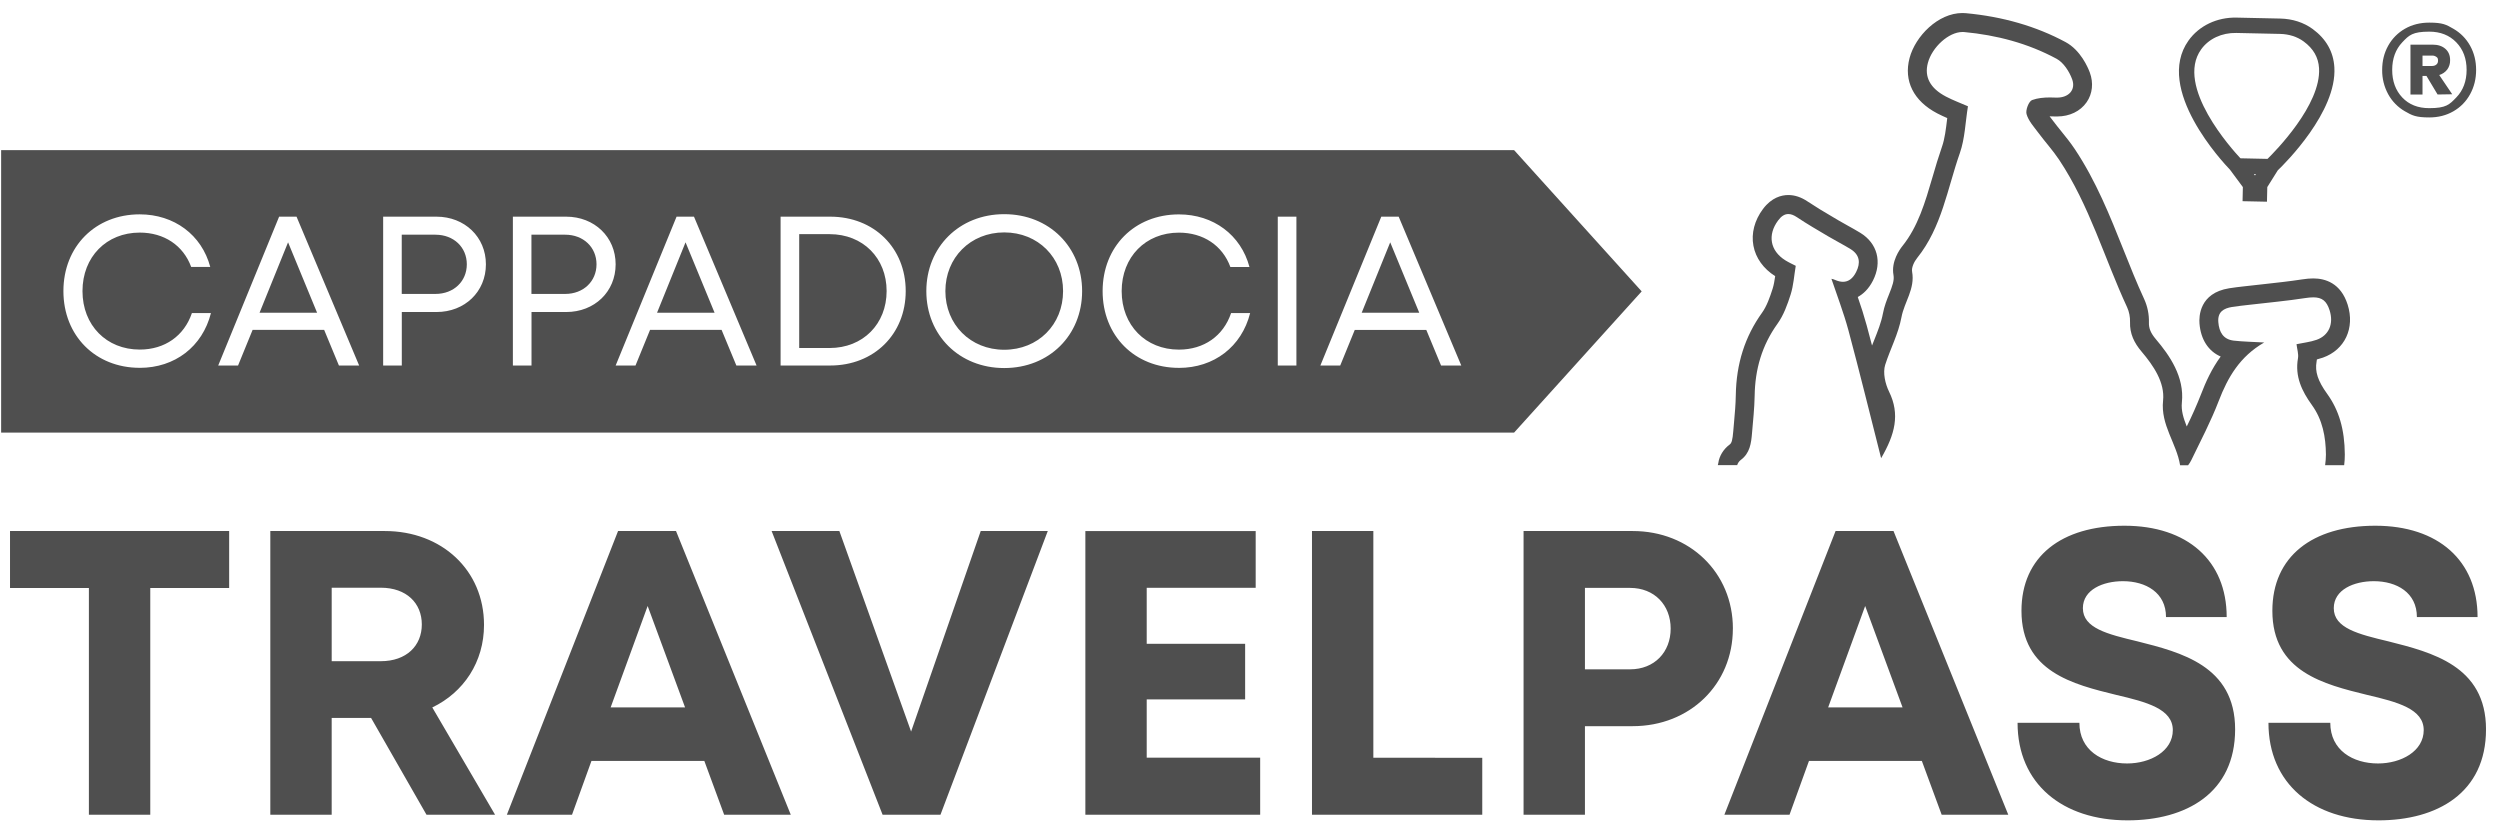 <svg width="165" height="55" viewBox="0 0 165 55" fill="none" xmlns="http://www.w3.org/2000/svg">
<g clip-path="url(#clip0_14_1248)">
<path fill-rule="evenodd" clip-rule="evenodd" d="M43.365 20.64H47.162L45.246 15.993L43.365 20.64ZM54.753 15.454H52.747V22.969H54.753C56.956 22.969 58.517 21.384 58.517 19.209C58.517 17.034 56.957 15.454 54.753 15.454ZM17.13 20.64H20.928L19.012 15.993L17.13 20.64ZM28.745 15.49H26.515V19.399H28.743C29.947 19.399 30.81 18.567 30.81 17.444C30.81 16.321 29.947 15.491 28.743 15.491M37.303 15.49H35.075V19.399H37.303C38.507 19.399 39.37 18.567 39.37 17.444C39.37 16.321 38.507 15.49 37.303 15.49ZM66.279 15.339C64.045 15.339 62.395 17.009 62.395 19.212C62.395 21.415 64.045 23.084 66.279 23.084C68.513 23.084 70.163 21.428 70.163 19.212C70.163 16.997 68.513 15.339 66.279 15.339ZM89.872 20.64H93.67L91.754 15.993L89.872 20.64Z" fill="#4F4F4F"/>
<path fill-rule="evenodd" clip-rule="evenodd" d="M99.93 9.907H0.075V28.552H99.93L108.351 19.231L99.931 9.909L99.93 9.907ZM9.22 24.276C6.3 24.276 4.185 22.158 4.185 19.212C4.185 16.266 6.3 14.147 9.22 14.147C11.492 14.147 13.313 15.499 13.877 17.619H12.619C12.096 16.199 10.833 15.351 9.222 15.351C7.029 15.351 5.444 16.952 5.444 19.212C5.444 21.472 7.029 23.072 9.222 23.072C10.876 23.072 12.157 22.168 12.666 20.661H13.923C13.362 22.882 11.537 24.278 9.222 24.278L9.22 24.276ZM22.368 24.123L21.394 21.772H16.672L15.712 24.123H14.402L18.422 14.299H19.571L23.703 24.123H22.368ZM28.809 20.592H26.519V24.123H25.288V14.3H28.809C30.662 14.3 32.07 15.637 32.07 17.445C32.07 19.253 30.677 20.593 28.81 20.593M37.37 20.593H35.08V24.124H33.85V14.3H37.37C39.224 14.3 40.632 15.637 40.632 17.445C40.632 19.253 39.239 20.593 37.371 20.593M48.6 24.124L47.625 21.773H42.903L41.943 24.124H40.633L44.653 14.3H45.803L49.934 24.124H48.6ZM54.795 24.124H51.519V14.3H54.795C57.685 14.3 59.777 16.363 59.777 19.211C59.777 22.059 57.683 24.124 54.795 24.124ZM66.279 24.291C63.307 24.291 61.138 22.116 61.138 19.215C61.138 16.314 63.307 14.135 66.278 14.135C69.249 14.135 71.42 16.31 71.42 19.215C71.42 22.12 69.251 24.291 66.279 24.291ZM77.808 24.279C74.888 24.279 72.773 22.161 72.773 19.215C72.773 16.269 74.889 14.15 77.808 14.15C80.08 14.15 81.901 15.502 82.465 17.622H81.205C80.683 16.202 79.419 15.354 77.808 15.354C75.615 15.354 74.03 16.955 74.03 19.215C74.03 21.475 75.615 23.075 77.808 23.075C79.462 23.075 80.744 22.171 81.252 20.664H82.509C81.948 22.885 80.123 24.281 77.808 24.281H77.806L77.808 24.279ZM85.563 24.126H84.333V14.302H85.563V24.126ZM95.111 24.126L94.136 21.775H89.414L88.454 24.126H87.144L91.164 14.302H92.314L96.445 24.126H95.111Z" fill="#4F4F4F"/>
<path d="M15.124 38.807H9.918V53.772H5.867V38.807H0.661V35.047H15.124V38.807ZM24.491 47.382H21.891V53.772H17.841V35.048H25.399C29.148 35.048 31.945 37.629 31.945 41.242C31.945 43.692 30.605 45.694 28.531 46.692L32.674 53.772H28.149L24.491 47.382ZM21.891 43.639H25.132C26.827 43.639 27.84 42.619 27.84 41.214C27.84 39.809 26.829 38.789 25.132 38.789H21.892V43.637L21.891 43.639ZM46.488 50.222H39.036L37.753 53.772H33.453L40.792 35.048H44.617L52.191 53.772H47.794L46.486 50.222H46.488ZM40.302 46.69H45.215L42.745 39.995L40.302 46.69ZM69.153 35.048L62.071 53.772H58.251L50.927 35.048H55.398L60.132 48.283L64.728 35.047L69.153 35.048ZM83.171 50.004V53.774H71.634V35.05H82.875V38.794H75.683V42.492H82.179V46.16H75.683V50.007H83.17L83.171 50.004ZM97.829 50.013V53.773H86.591V35.047H90.641V50.012L97.829 50.013ZM114.369 41.489C114.369 45.181 111.519 47.927 107.759 47.927H104.606V53.772H100.555V35.048H107.761C111.517 35.048 114.371 37.79 114.371 41.486H114.369V41.489ZM110.264 41.489C110.264 39.932 109.19 38.801 107.582 38.801H104.606V44.176H107.582C109.19 44.176 110.264 43.045 110.264 41.488M126.844 50.222H119.392L118.108 53.772H113.809L121.148 35.048H124.972L132.546 53.772H128.15L126.842 50.222H126.844ZM120.657 46.69H125.57L123.101 39.995L120.657 46.69ZM133.157 47.706H137.24C137.24 49.515 138.735 50.389 140.391 50.389C141.915 50.389 143.406 49.584 143.406 48.189C143.406 46.794 141.7 46.337 139.669 45.863C136.845 45.167 133.417 44.347 133.417 40.313C133.417 36.723 136.062 34.698 140.21 34.698C144.359 34.698 146.961 36.997 146.961 40.726H142.957C142.957 39.113 141.626 38.358 140.113 38.358C138.8 38.358 137.47 38.915 137.47 40.14C137.47 41.458 139.098 41.857 141.079 42.331C143.933 43.053 147.518 43.942 147.518 48.137C147.518 52.332 144.295 54.143 140.42 54.143C136.121 54.143 133.159 51.728 133.159 47.703H133.157V47.706ZM149.716 47.706H153.799C153.799 49.515 155.294 50.389 156.95 50.389C158.474 50.389 159.965 49.584 159.965 48.189C159.965 46.794 158.258 46.337 156.228 45.863C153.404 45.167 149.976 44.347 149.976 40.313C149.976 36.723 152.621 34.698 156.769 34.698C160.917 34.698 163.519 36.997 163.519 40.726H159.515C159.515 39.113 158.185 38.358 156.671 38.358C155.359 38.358 154.029 38.915 154.029 40.14C154.029 41.458 155.656 41.857 157.638 42.331C160.492 43.053 164.077 43.942 164.077 48.137C164.077 52.332 160.854 54.143 156.978 54.143C152.68 54.143 149.718 51.728 149.718 47.703H149.716V47.706ZM149.622 13.313L148.009 13.279L148.029 12.347L147.179 11.2C146.748 10.752 142.16 5.88 144.443 2.675C145.139 1.699 146.321 1.133 147.614 1.162L150.503 1.225C151.307 1.243 152.047 1.483 152.642 1.919C153.526 2.569 154.007 3.418 154.068 4.443C154.245 7.377 150.809 10.789 150.332 11.244L149.641 12.347L149.62 13.313H149.622ZM148.758 11.487L148.829 11.582L148.888 11.488L148.758 11.487ZM147.869 10.447L149.657 10.486C150.145 10.007 153.203 6.916 153.057 4.502C153.014 3.784 152.682 3.206 152.041 2.736C151.616 2.423 151.077 2.252 150.483 2.238L147.594 2.175C146.638 2.155 145.773 2.561 145.273 3.263C143.542 5.694 147.334 9.877 147.869 10.447Z" fill="#4F4F4F"/>
<path d="M114.651 30.705C114.693 30.567 114.777 30.445 114.891 30.357C115.496 29.912 115.579 29.25 115.634 28.579C115.703 27.761 115.793 26.941 115.807 26.121C115.833 24.376 116.285 22.799 117.314 21.367C117.719 20.803 117.972 20.102 118.185 19.428C118.372 18.834 118.411 18.193 118.519 17.544C118.323 17.442 118.069 17.329 117.833 17.182C116.824 16.552 116.643 15.504 117.357 14.548C117.565 14.268 117.782 14.126 118.031 14.126C118.201 14.126 118.389 14.195 118.596 14.334C119.269 14.786 119.973 15.19 120.671 15.605C121.151 15.89 121.652 16.143 122.13 16.435C122.742 16.812 122.815 17.345 122.502 17.959C122.289 18.379 122.002 18.599 121.636 18.599C121.478 18.599 121.304 18.557 121.113 18.474C121.034 18.438 120.951 18.413 120.866 18.399C120.863 18.398 120.866 18.399 120.875 18.403C121.241 19.497 121.682 20.635 121.998 21.806C122.732 24.541 123.405 27.293 124.154 30.241C125.066 28.675 125.415 27.348 124.677 25.847C124.423 25.33 124.258 24.592 124.423 24.077C124.758 23.025 125.287 22.057 125.499 20.927C125.686 19.933 126.404 19.062 126.199 17.931C126.148 17.654 126.339 17.266 126.534 17.023C128.16 15.001 128.524 12.453 129.35 10.104C129.688 9.142 129.712 8.068 129.885 7.014C129.399 6.803 128.9 6.619 128.435 6.375C127.385 5.826 126.994 5.073 127.24 4.152C127.515 3.118 128.609 2.112 129.523 2.112C129.56 2.112 129.596 2.113 129.633 2.115C131.771 2.315 133.836 2.855 135.734 3.879C136.19 4.125 136.568 4.709 136.759 5.224C137.024 5.938 136.519 6.442 135.775 6.442H135.701C135.568 6.436 135.436 6.432 135.303 6.432C134.896 6.432 134.483 6.469 134.119 6.603C133.901 6.683 133.677 7.264 133.752 7.531C133.877 7.971 134.224 8.353 134.509 8.735C134.963 9.348 135.482 9.913 135.903 10.545C137.903 13.549 138.887 17.038 140.389 20.279C140.525 20.572 140.592 20.928 140.582 21.251C140.558 22.024 140.857 22.631 141.341 23.202C142.134 24.136 142.889 25.249 142.763 26.439C142.592 28.056 143.654 29.25 143.886 30.707H144.415C144.496 30.597 144.572 30.487 144.628 30.367C145.251 29.077 145.922 27.802 146.435 26.465C147.037 24.897 147.831 23.529 149.438 22.604C148.675 22.561 148.05 22.551 147.432 22.482C146.734 22.402 146.461 21.92 146.409 21.257C146.356 20.582 146.763 20.35 147.316 20.26C147.69 20.2 148.069 20.162 148.447 20.118C149.678 19.973 150.913 19.864 152.137 19.674C152.339 19.642 152.518 19.626 152.675 19.625C153.256 19.625 153.558 19.861 153.755 20.484C154.034 21.367 153.714 22.136 152.896 22.427C152.479 22.575 152.026 22.62 151.57 22.717C151.609 23.045 151.716 23.363 151.666 23.65C151.454 24.844 151.926 25.818 152.583 26.728C153.293 27.71 153.501 28.838 153.511 30.005C153.511 30.239 153.488 30.473 153.458 30.705H154.715C154.742 30.479 154.76 30.241 154.758 29.995C154.746 28.347 154.375 27.077 153.594 25.995C152.98 25.145 152.776 24.528 152.894 23.867C152.903 23.819 152.91 23.771 152.915 23.723C153.046 23.689 153.178 23.649 153.313 23.603C154.762 23.088 155.433 21.65 154.945 20.108C154.493 18.678 153.46 18.376 152.675 18.376C152.459 18.376 152.221 18.396 151.946 18.439C151.128 18.565 150.276 18.659 149.454 18.749C149.069 18.79 148.686 18.833 148.303 18.877L148.052 18.905C147.751 18.94 147.438 18.975 147.121 19.027C145.161 19.343 145.129 20.889 145.166 21.355C145.249 22.408 145.758 23.182 146.565 23.531C145.971 24.341 145.581 25.206 145.269 26.018C144.985 26.741 144.67 27.452 144.325 28.148C144.106 27.598 143.949 27.094 144.004 26.568C144.185 24.868 143.184 23.444 142.291 22.392C141.951 21.992 141.817 21.672 141.829 21.29C141.844 20.761 141.739 20.236 141.522 19.754C141.03 18.69 140.58 17.564 140.147 16.476C139.258 14.25 138.34 11.95 136.944 9.852C136.66 9.425 136.35 9.042 136.049 8.67C135.86 8.436 135.679 8.214 135.512 7.989L135.325 7.744L135.274 7.679H135.303C135.418 7.68 135.533 7.682 135.647 7.687H135.773C136.593 7.687 137.303 7.344 137.718 6.746C138.106 6.186 138.181 5.472 137.927 4.784C137.803 4.449 137.319 3.311 136.324 2.776C134.393 1.736 132.18 1.096 129.747 0.87C129.672 0.864 129.596 0.86 129.521 0.86C127.906 0.86 126.412 2.394 126.032 3.828C125.631 5.334 126.294 6.664 127.853 7.48C128.076 7.595 128.298 7.699 128.518 7.793L128.51 7.86C128.43 8.528 128.355 9.158 128.17 9.687C127.945 10.344 127.738 11.007 127.55 11.675C127.057 13.361 126.591 14.955 125.56 16.238C125.381 16.462 124.807 17.259 124.97 18.15C125.033 18.502 124.901 18.86 124.681 19.414C124.53 19.79 124.362 20.215 124.272 20.694C124.162 21.281 123.934 21.851 123.694 22.454L123.554 22.805C123.439 22.361 123.321 21.919 123.202 21.479C123.027 20.846 122.831 20.22 122.612 19.601C122.964 19.411 123.326 19.084 123.613 18.523C124.235 17.298 123.91 16.059 122.781 15.367C122.496 15.192 122.211 15.036 121.937 14.883C121.725 14.768 121.515 14.65 121.308 14.527L120.956 14.317C120.392 13.992 119.838 13.65 119.294 13.292C118.879 13.014 118.454 12.872 118.031 12.872C117.583 12.872 116.928 13.032 116.358 13.792C115.797 14.542 115.573 15.404 115.726 16.22C115.876 17.025 116.385 17.737 117.162 18.226C117.119 18.525 117.072 18.803 116.997 19.042C116.814 19.617 116.604 20.209 116.303 20.628C115.164 22.215 114.594 24.001 114.562 26.093C114.554 26.681 114.499 27.275 114.444 27.905C114.427 28.093 114.41 28.28 114.395 28.467C114.346 29.045 114.293 29.242 114.155 29.342C113.75 29.641 113.471 30.097 113.408 30.56C113.402 30.603 113.386 30.65 113.376 30.697H114.653V30.703L114.651 30.705ZM161.923 1.898C162.392 2.169 162.76 2.541 163.026 3.015C163.291 3.489 163.423 4.022 163.424 4.614C163.424 5.205 163.291 5.741 163.026 6.221C162.761 6.701 162.393 7.076 161.923 7.346C161.454 7.616 160.923 7.751 160.332 7.751C159.445 7.751 159.195 7.616 158.725 7.346C158.261 7.08 157.879 6.69 157.622 6.221C157.353 5.728 157.215 5.175 157.223 4.614C157.223 4.022 157.356 3.489 157.622 3.014C157.88 2.548 158.262 2.161 158.725 1.898C159.195 1.628 159.731 1.493 160.332 1.493C161.234 1.493 161.455 1.629 161.923 1.898ZM162.114 6.434C162.568 5.965 162.795 5.358 162.796 4.614C162.796 3.869 162.569 3.262 162.114 2.793C161.66 2.324 161.066 2.09 160.332 2.089C159.231 2.088 158.993 2.323 158.55 2.793C158.107 3.262 157.885 3.869 157.885 4.613C157.885 5.357 158.107 5.964 158.55 6.434C158.993 6.904 159.587 7.139 160.332 7.138C161.449 7.138 161.66 6.904 162.114 6.434ZM161.516 4.591C161.383 4.764 161.198 4.89 160.989 4.951L161.846 6.221L160.881 6.237L160.147 5.012H159.886V6.237H159.091V2.947H160.56C160.906 2.947 161.184 3.039 161.394 3.222C161.604 3.405 161.708 3.655 161.707 3.972C161.714 4.194 161.647 4.413 161.516 4.593V4.591ZM159.886 4.355H160.513C160.626 4.355 160.721 4.325 160.796 4.264C160.873 4.202 160.911 4.115 160.91 4.004C160.909 3.836 160.871 3.808 160.796 3.751C160.713 3.693 160.614 3.664 160.513 3.668H159.886V4.355Z" fill="#4F4F4F"/>
</g>
<defs>
<clipPath id="clip0_14_1248">
<rect width="164" height="54" fill="white" transform="translate(0.075 0.86)"/>
</clipPath>
</defs>
</svg>
